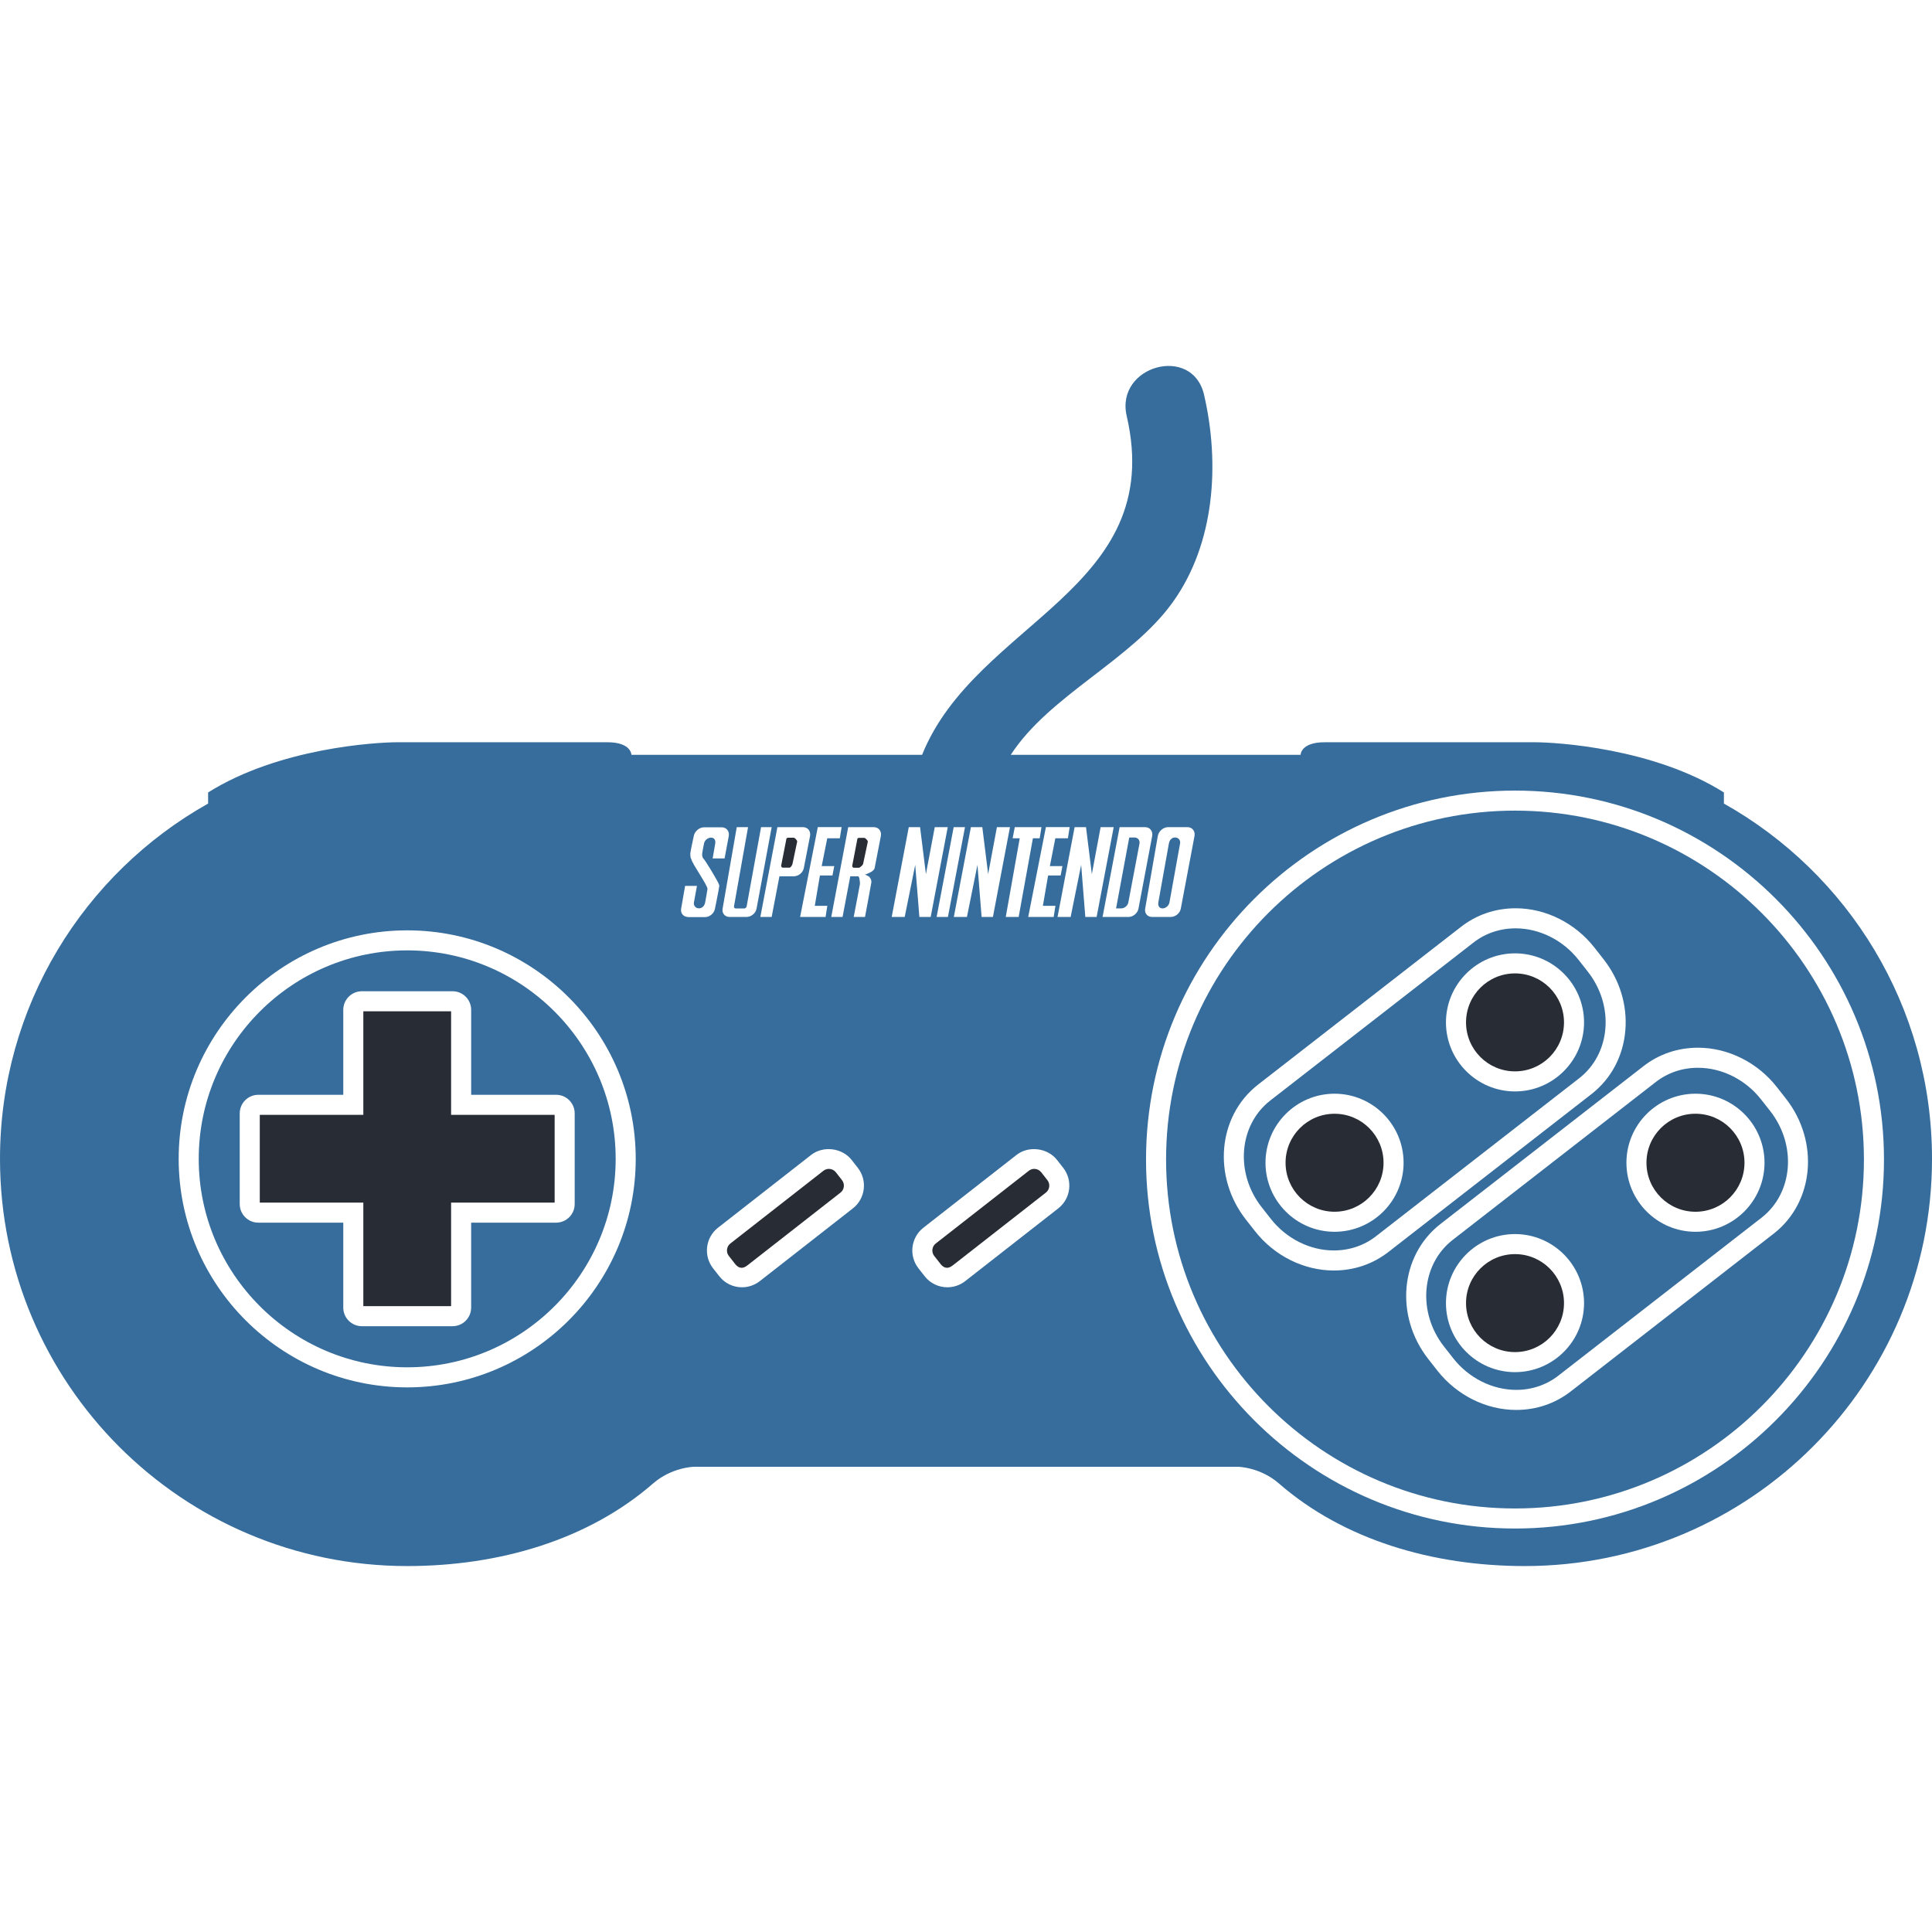 <?xml version="1.0" encoding="iso-8859-1"?>
<!-- Generator: Adobe Illustrator 16.0.0, SVG Export Plug-In . SVG Version: 6.00 Build 0)  -->
<!DOCTYPE svg PUBLIC "-//W3C//DTD SVG 1.1//EN" "http://www.w3.org/Graphics/SVG/1.1/DTD/svg11.dtd">
<svg version="1.1" id="Capa_1" xmlns="http://www.w3.org/2000/svg" xmlns:xlink="http://www.w3.org/1999/xlink" x="0px" y="0px"
	 width="589.68px" height="589.68px" viewBox="0 0 589.68 589.68" style="enable-background:new 0 0 589.68 589.68;"
	 xml:space="preserve">
<g>
	<g>
		<path fill="#366d9c" d="M484.619,296.554l-2.785-3.549c-4.744-6.047-11.934-9.657-19.242-9.657c-4.797,0-9.283,1.523-12.955,4.412l-61.984,48.183
			c-9.576,7.516-10.734,22.1-2.57,32.51l2.785,3.55c4.736,6.046,11.934,9.657,19.242,9.657c4.797,0,9.283-1.523,12.955-4.406
			l61.977-48.189c4.604-3.61,7.424-8.96,7.938-15.055C490.506,307.827,488.602,301.634,484.619,296.554z M407.328,375.961
			c-11.621,0-21.076-9.455-21.076-21.071c0-11.615,9.455-21.071,21.076-21.071c11.617,0,21.072,9.456,21.072,21.071
			C428.4,366.506,418.945,375.961,407.328,375.961z M462.408,333.121c-11.621,0-21.076-9.455-21.076-21.071
			c0-11.615,9.455-21.071,21.076-21.071c11.617,0,21.072,9.456,21.072,21.071C483.48,323.666,474.025,333.121,462.408,333.121z"/>
		<circle fill="#282c34" cx="407.328" cy="354.89" r="14.952"/>
		<path fill="#366d9c" d="M354.812,277.258c1.016,0,1.959-0.845,2.131-1.86l3.236-17.944c0.178-1.016-0.488-1.836-1.512-1.836h-0.109l-0.08,0.024
			h-0.109l-0.08,0.024h-0.08l-0.078,0.025l-0.111,0.024l-0.055,0.024l-0.08,0.055l-0.078,0.024l-0.08,0.056l-0.055,0.055
			l-0.08,0.055l-0.08,0.056l-0.055,0.055l-0.055,0.056l-0.08,0.055l-0.055,0.086l-0.055,0.079l-0.057,0.056l-0.055,0.079
			l-0.023,0.08l-0.055,0.079l-0.025,0.079l-0.055,0.08l-0.031,0.079l-0.023,0.08l-0.025,0.11l-0.025,0.079l-0.023,0.11l-0.025,0.079
			l-0.023,0.08l-3.213,17.943C353.369,276.413,353.791,277.258,354.812,277.258z"/>
		<circle fill="#282c34" cx="462.408" cy="312.05" r="14.951"/>
		<path fill="#366d9c" d="M346.258,255.617h-1.592l-4.021,21.641h1.568c1.016,0,2.006-0.845,2.184-1.86l3.402-17.944
			C347.971,256.432,347.279,255.617,346.258,255.617z"/>
		<circle fill="#282c34" cx="462.408" cy="397.73" r="14.951"/>
		<path fill="#366d9c" d="M526.168,245.263v-3.391c-21.592-13.58-51.195-15.324-57.811-15.324h-64.076c-7.314,0-7.314,3.831-7.314,3.831H308.51
			c11.799-18.188,36.658-28.782,49.406-46.53c12.969-18.048,14.412-42.498,9.578-63.379c-3.557-15.38-27.16-8.855-23.605,6.506
			c12.283,53.109-46.035,62.656-62.448,103.403h-88.722c0,0,0-3.831-7.313-3.831h-64.076c-6.616,0-36.218,1.744-57.81,15.324v3.391
			C25.612,266.548,0,307.136,0,353.703c0,68.642,55.643,124.285,124.285,124.285c28.195,0,55.312-8.023,75.056-25.215
			c5.71-4.97,12.442-5.086,12.442-5.086h166.116c0,0,6.738,0.116,12.441,5.086c19.742,17.191,46.855,25.215,75.055,25.215
			c68.643,0,124.285-55.644,124.285-124.285C589.688,307.136,564.074,266.548,526.168,245.263z M124.285,423.452
			c-38.458,0-69.75-31.285-69.75-69.743s31.292-69.75,69.75-69.75c38.458,0,69.75,31.286,69.75,69.744
			S162.749,423.452,124.285,423.452z M326.479,252.46l-0.539,3.396h-3.832l-1.67,8.5h3.83l-0.537,2.858h-3.832l-1.592,9.254h3.832
			l-0.539,3.396h-7.771l5.396-27.412h7.254V252.46z M309.078,255.862l0.648-3.396h8.146l-0.539,3.396h-2.074l-4.346,24.015h-3.941
			l4.266-24.015H309.078z M299.818,252.46l1.781,14.326l2.674-14.326h3.99l-5.207,27.411h-3.451l-1.268-15.894l-3.213,15.894h-3.997
			l5.208-27.411H299.818z M294.531,252.46l-5.208,27.411h-3.452l5.208-27.411H294.531z M256.869,252.46l-0.539,3.396h-3.837
			l-1.701,8.5h3.831l-0.539,2.858h-3.831l-1.567,9.254h3.831l-0.538,3.396h-7.772l5.397-27.412h7.265V252.46z M240.73,252.46h4.345
			c1.481,0,2.442,1.211,2.161,2.723l-1.891,9.743c-0.263,1.408-1.622,2.534-3.048,2.534h-4.4l-2.375,12.411h-3.452l5.208-27.411
			H240.73z M228.319,252.46l-4.29,24.174c-0.061,0.354,0.184,0.648,0.539,0.648h2.564c0.349,0,0.692-0.3,0.759-0.648l4.4-24.174
			h3.238l-4.615,24.877c-0.263,1.414-1.646,2.534-3.078,2.534h-5.153c-1.419,0-2.38-1.12-2.129-2.534l4.314-24.877H228.319z
			 M210.026,279.877c-1.42,0-2.381-1.12-2.13-2.533l1.212-6.959h3.617l-0.918,5.019c-0.178,1.022,0.52,1.836,1.536,1.836
			c1.022,0,1.713-0.813,1.891-1.836c0,0,0.569-3.023,0.704-4.045c0.141-1.022-4.706-7.748-4.963-9.198
			c-0.208-0.166-0.3-1.065-0.269-1.727v-0.024v-0.024l0.024-0.055v-0.056v-0.055l0.031-0.079v-0.056v-0.079l0.024-0.056v-0.079
			l0.024-0.189l0.055-0.159l0.024-0.19l0.024-0.214l0.055-0.214l0.055-0.215l0.024-0.214l0.055-0.214l0.055-0.245l0.08-0.459
			l0.055-0.214l0.055-0.245l0.055-0.214l0.024-0.215l0.055-0.189l0.024-0.189l0.055-0.19l0.024-0.158l0.024-0.08l0.024-0.079v-0.08
			l0.031-0.055v-0.08l0.024-0.055v-0.056l0.024-0.055v-0.024v-0.055l0.024-0.025v-0.024v-0.024v-0.024
			c0.263-1.505,1.702-2.723,3.183-2.723h5.343c1.481,0,2.448,1.218,2.16,2.723l-1.267,6.775h-3.642l0.783-4.505
			c0.178-1.016-0.251-1.836-1.267-1.836c-1.016,0-1.983,0.814-2.161,1.836c0,0-0.575,2.84-0.569,3.269
			c0.006,0.428,0.159,1.132,0.349,1.242c0.441,0.263,4.749,7.375,4.749,7.907c0,0,0.129,0.049,0.135,0.514
			c0.006,0.459-1.322,6.959-1.322,6.959c-0.263,1.413-1.622,2.533-3.048,2.533h-5.141V279.877z M260.314,368.819l-28.416,22.21
			c-1.542,1.205-3.464,1.872-5.422,1.872c-2.735,0-5.263-1.229-6.952-3.391l-1.891-2.411c-2.993-3.831-2.313-9.382,1.512-12.374
			l28.415-22.21c3.703-2.901,9.492-2.173,12.375,1.518l1.891,2.417C264.818,360.275,264.139,365.827,260.314,368.819z
			 M266.96,264.926c-0.196,1.047-2.062,1.689-3.048,2.075h0.245c0,0,0.544,0.202,1.022,0.514c0.251,0.159,0.471,0.594,0.594,0.783
			c0.189,0.294,0.196,0.826,0.189,0.998c0,0.165-1.946,10.575-1.946,10.575h-3.452c0,0,1.842-9.554,1.891-9.957
			c0.049-0.404-0.018-0.918-0.08-1.322c-0.042-0.275-0.08-0.832-0.404-1.132h-2.454l-2.35,12.411h-3.452l5.178-27.411h7.797
			c1.481,0,2.448,1.211,2.16,2.723L266.96,264.926z M272.163,279.877l5.208-27.411h3.452l1.781,14.327l2.699-14.327h3.966
			l-5.208,27.411h-3.452l-1.267-15.894l-3.213,15.894H272.163z M323.002,368.819l-28.416,22.21
			c-1.542,1.205-3.464,1.872-5.422,1.872c-2.736,0-5.263-1.229-6.953-3.391l-1.891-2.411c-2.993-3.831-2.313-9.382,1.512-12.374
			l28.416-22.21c3.707-2.901,9.492-2.173,12.373,1.518l1.893,2.417C327.506,360.275,326.826,365.827,323.002,368.819z
			 M331.258,279.877l-1.268-15.894l-3.213,15.894h-3.996l5.207-27.411h3.482l1.781,14.327l2.676-14.327h3.99l-5.209,27.411H331.258z
			 M344.396,279.877h-7.877l5.209-27.411h7.773c1.48,0,2.441,1.212,2.16,2.724l-4.182,22.154
			C347.205,278.751,345.828,279.877,344.396,279.877z M353.381,255.183c0.264-1.505,1.678-2.723,3.158-2.723h5.881
			c1.475,0,2.449,1.218,2.16,2.723l-4.18,22.154c-0.264,1.414-1.646,2.534-3.078,2.534h-5.691c-1.42,0-2.355-1.12-2.105-2.534
			L353.381,255.183z M462.408,466.531c-62.1,0-112.619-50.521-112.619-112.614s50.52-112.614,112.619-112.614
			c62.094,0,112.615,50.521,112.615,112.614S524.502,466.531,462.408,466.531z"/>
		<path fill="#366d9c" d="M462.408,247.417c-58.721,0-106.5,47.778-106.5,106.494c0,58.715,47.779,106.5,106.5,106.5
			c58.723,0,106.494-47.778,106.494-106.494S521.131,247.417,462.408,247.417z M407.109,387.779
			c-9.174,0-18.164-4.486-24.059-12.002l-2.785-3.549c-10.244-13.066-8.617-31.506,3.623-41.114l61.984-48.184
			c4.754-3.727,10.539-5.71,16.719-5.71c9.174,0,18.164,4.486,24.059,12.002l2.785,3.55c4.938,6.297,7.301,14.021,6.646,21.75
			c-0.656,7.81-4.309,14.688-10.27,19.363l-61.979,48.189C419.08,385.803,413.289,387.779,407.109,387.779z M542.318,331.781
			l2.777,3.543c10.246,13.072,8.623,31.513-3.623,41.121l-61.977,48.183c-4.756,3.727-10.545,5.71-16.727,5.71
			c-9.174,0-18.164-4.486-24.057-12.002l-2.785-3.549c-10.244-13.073-8.623-31.513,3.623-41.121l61.982-48.183
			c4.756-3.728,10.539-5.704,16.721-5.704C527.428,319.779,536.424,324.271,542.318,331.781z"/>
		<circle fill="#282c34" cx="517.488" cy="354.89" r="14.958"/>
		<path fill="#366d9c" d="M505.305,330.306l-61.984,48.184c-9.578,7.515-10.734,22.105-2.57,32.516l2.785,3.549
			c4.742,6.047,11.934,9.658,19.24,9.658c4.799,0,9.285-1.524,12.957-4.413l61.977-48.183c9.578-7.516,10.74-22.1,2.576-32.516
			l-2.783-3.537c-4.744-6.047-11.941-9.658-19.248-9.658C513.463,325.899,508.977,327.424,505.305,330.306z M462.408,418.802
			c-11.621,0-21.076-9.456-21.076-21.071c0-11.616,9.455-21.071,21.076-21.071c11.617,0,21.072,9.455,21.072,21.071
			C483.48,409.346,474.025,418.802,462.408,418.802z M538.561,354.89c0,11.616-9.455,21.072-21.072,21.072
			c-11.621,0-21.076-9.456-21.076-21.072c0-11.615,9.455-21.07,21.076-21.07C529.105,333.812,538.561,343.269,538.561,354.89z"/>
		<path fill="#366d9c" d="M124.285,290.073c-35.086,0-63.63,28.544-63.63,63.63c0,35.08,28.544,63.623,63.63,63.623s63.629-28.543,63.629-63.623
			C187.915,318.617,159.371,290.073,124.285,290.073z M175.405,339.822v27.682c0,3.127-2.546,5.673-5.673,5.673h-25.93v25.931
			c0,3.127-2.546,5.673-5.673,5.673h-27.681c-3.127,0-5.673-2.546-5.673-5.673v-25.931H78.844c-3.127,0-5.673-2.546-5.673-5.673
			v-27.682c0-3.127,2.546-5.673,5.673-5.673h25.931v-25.931c0-3.127,2.546-5.673,5.673-5.673h27.687
			c3.127,0,5.673,2.546,5.673,5.673v25.931h25.931C172.866,334.149,175.405,336.695,175.405,339.822z"/>
		<path fill="#282c34"  d="M255.118,357.797c-0.514-0.654-1.285-1.034-2.129-1.034c-0.422,0-1.053,0.104-1.659,0.575l-28.415,22.204
			c-1.169,0.918-1.377,2.619-0.465,3.788l1.891,2.411c0.777,1.004,1.983,1.891,3.782,0.472l28.415-22.21
			c1.169-0.918,1.377-2.619,0.465-3.788L255.118,357.797z"/>
		<path fill="#282c34" d="M263.772,255.728h-1.567h-0.024h-0.03h-0.025h-0.024v0.024h-0.024h-0.024h-0.024l-0.055,0.024h-0.024l-0.024,0.024h-0.024
			l-0.025,0.024l-0.024,0.025h-0.03l-0.055,0.024l-0.024,0.024l-0.031,0.024l-1.591,8.286c-0.006,0.056,0,0.116,0,0.159
			c0.024,0.281,0.233,0.483,0.539,0.483h1.481c0.355,0,1.23-0.832,1.298-1.188l1.432-6.744
			C264.929,256.566,264.139,255.728,263.772,255.728z"/>
		<path fill="#282c34" d="M317.799,357.797c-0.514-0.654-1.291-1.034-2.129-1.034c-0.422,0-1.053,0.104-1.658,0.575l-28.41,22.204
			c-1.169,0.918-1.377,2.619-0.465,3.788l1.891,2.411c0.777,1.004,1.983,1.891,3.782,0.472l28.415-22.21
			c1.17-0.918,1.377-2.619,0.467-3.788L317.799,357.797z"/>
		<path fill="#282c34" d="M238.49,264.467v0.024l0.024,0.024v0.024v0.025l0.024,0.024l0.025,0.024v0.024l0.024,0.024l0.024,0.024v0.024h0.024
			l0.024,0.024l0.031,0.024h0.024l0.024,0.024h0.024h0.031v0.024h0.024h0.024h0.024h0.025l0.024,0.024h0.024h0.024h2.026
			c0.349,0,0.826-0.808,0.894-1.162l1.432-6.775c0.067-0.373-0.71-1.212-1.077-1.212h-1.671c-0.184,0-0.367,0.092-0.514,0.215
			l-1.622,8.286c-0.006,0.049,0,0.116,0,0.159v0.024l0.024,0.024v0.073H238.49z"/>
		<polygon fill="#282c34" points="137.682,308.666 110.895,308.666 110.895,340.27 79.291,340.27 79.291,367.057 110.895,367.057 110.895,398.66 
			137.682,398.66 137.682,367.057 169.285,367.057 169.285,340.27 137.682,340.27 		"/>
	</g>
</g>
<g>
</g>
<g>
</g>
<g>
</g>
<g>
</g>
<g>
</g>
<g>
</g>
<g>
</g>
<g>
</g>
<g>
</g>
<g>
</g>
<g>
</g>
<g>
</g>
<g>
</g>
<g>
</g>
<g>
</g>
</svg>
